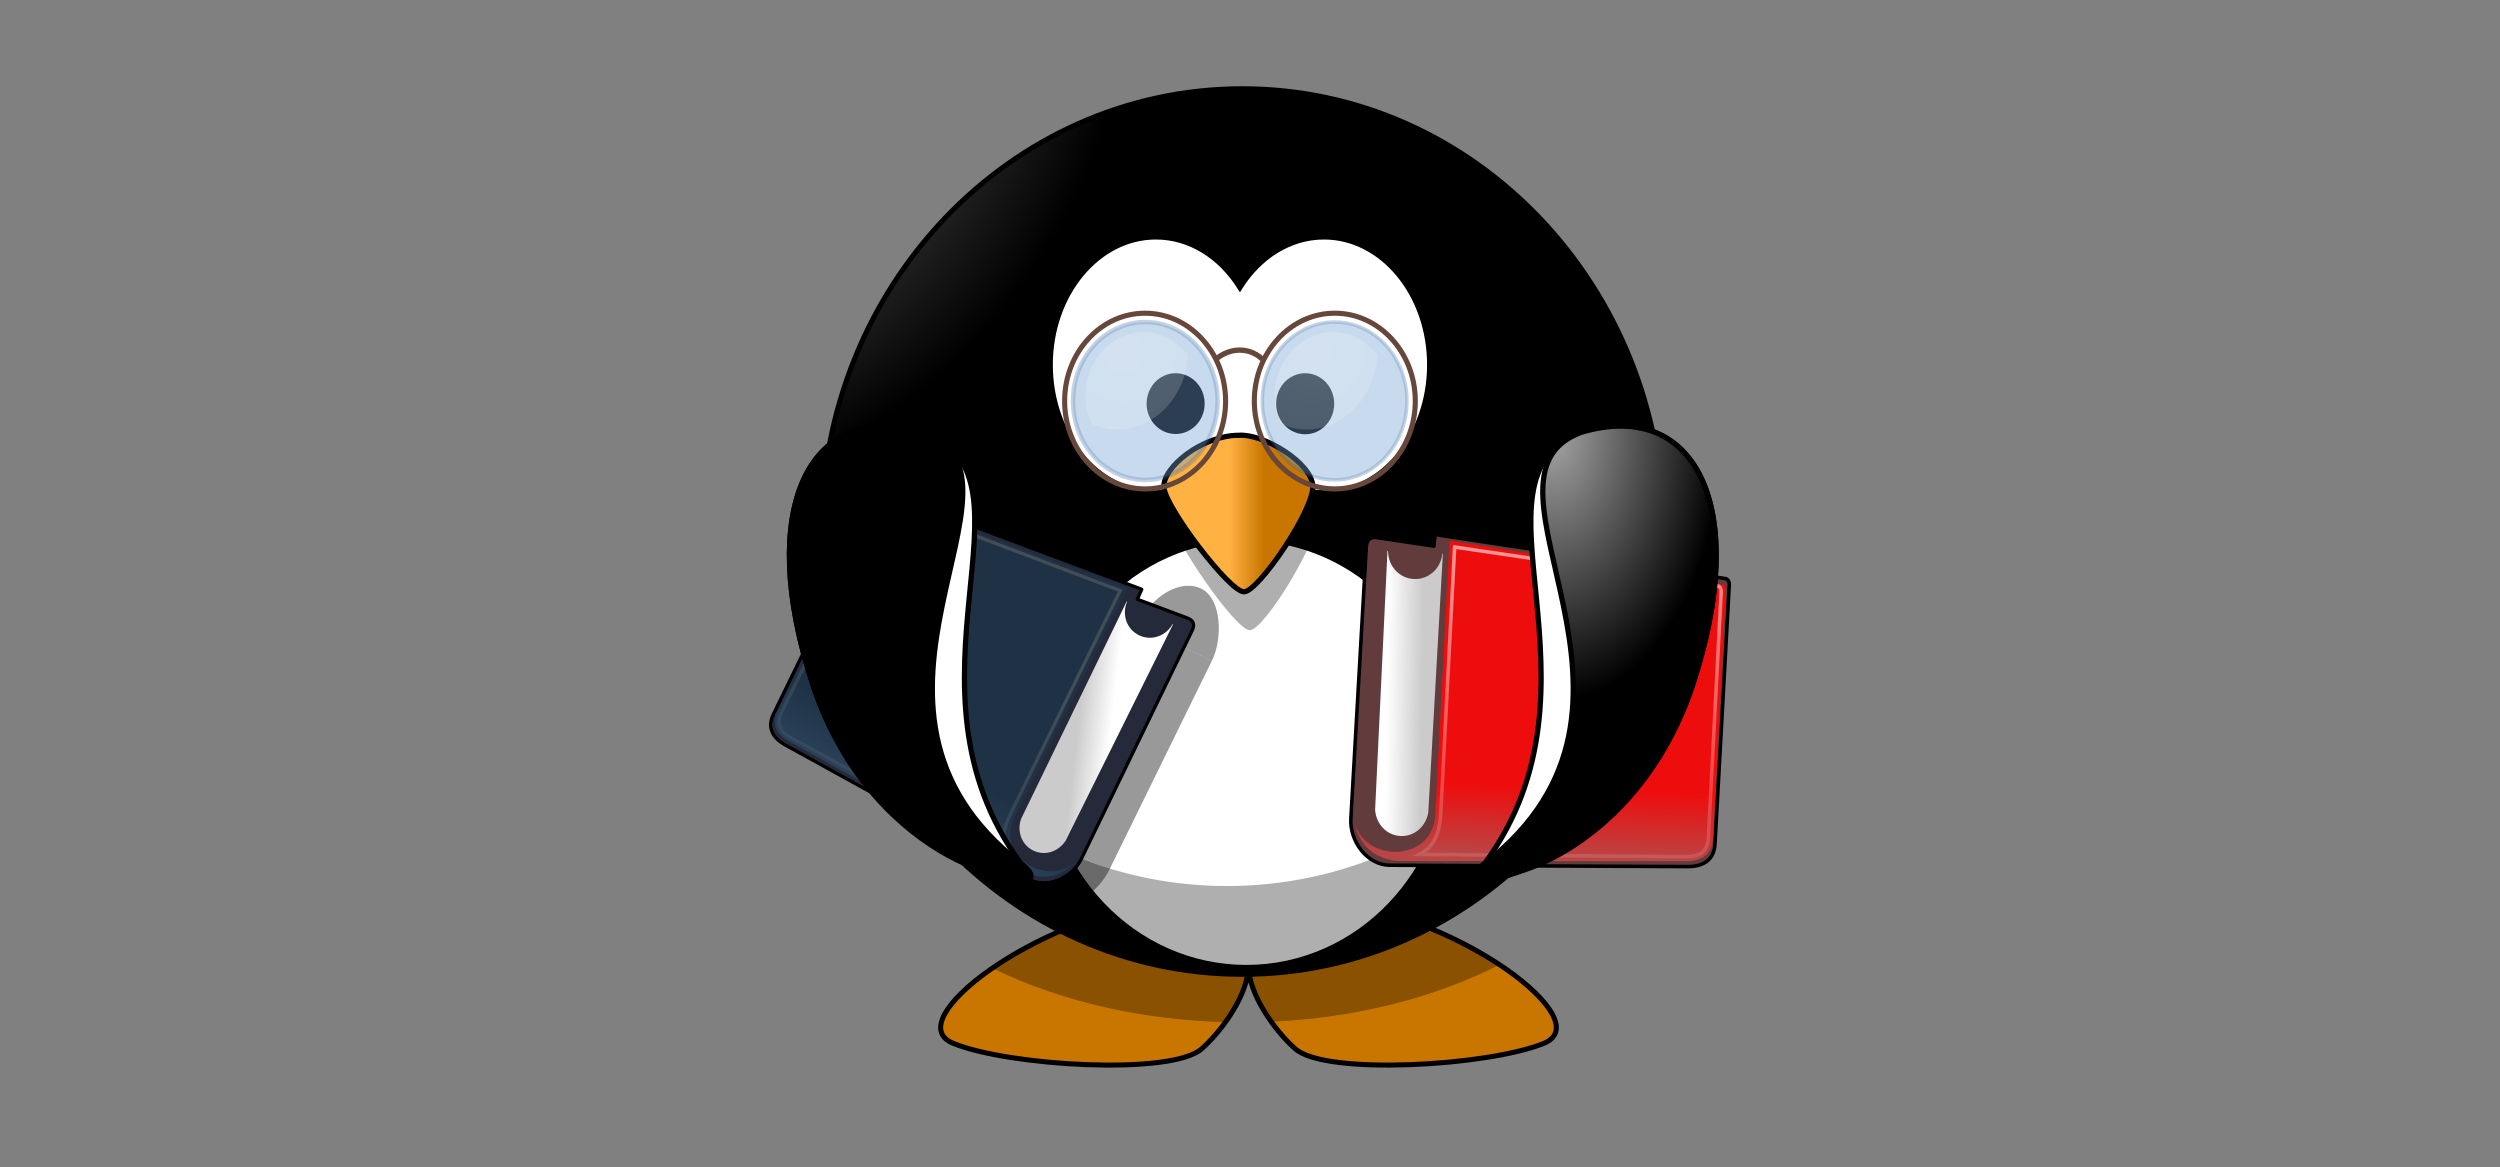 <?xml version="1.0" standalone="no"?><!-- Generator: Gravit.io --><svg xmlns="http://www.w3.org/2000/svg" xmlns:xlink="http://www.w3.org/1999/xlink" style="isolation:isolate" viewBox="0 0 754 352" width="754" height="352"><rect x="0" y="0" width="754" height="352" fill="#808080" stroke="none"/><defs><clipPath id="_clipPath_Am7FyX60IQ97LWuQdIrEhL4mVNLtbFeP"><rect width="754" height="352"/></clipPath></defs><g clip-path="url(#_clipPath_Am7FyX60IQ97LWuQdIrEhL4mVNLtbFeP)"><g id="Group"><g id="Group"><radialGradient id="_rgradient_31" fx="67.781%" fy="-1567.561%" cx="67.781%" cy="-1567.561%" r="63.847%" gradientTransform="matrix(-0 1 -1 -8.470329472543003e-22 0 0)"><stop offset="0%" stop-opacity="1" style="stop-color:rgb(255,177,66)"/><stop offset="88.68%" stop-opacity="1" style="stop-color:rgb(255,177,65)"/><stop offset="100%" stop-opacity="1" style="stop-color:rgb(200,118,0)"/></radialGradient><path d=" M 349.87 272.466 C 312.989 276.458 270.69 307.84 287.504 314.685 C 304.318 321.529 353.114 324.383 362.334 316.399 C 367.071 312.296 375.548 302.02 376.547 292.378 C 377.547 302.019 385.999 312.296 390.736 316.399 C 399.956 324.383 448.778 321.528 465.59 314.685 C 482.401 307.841 440.104 276.459 403.224 272.466 C 384.233 274.391 377.402 281.101 376.547 288.799 C 375.691 281.101 368.861 274.391 349.871 272.466 L 349.87 272.466 Z " fill-rule="evenodd" fill="url(#_rgradient_31)" vector-effect="non-scaling-stroke" stroke-width="1.515" stroke="rgb(0,0,0)" stroke-linejoin="miter" stroke-linecap="butt" stroke-miterlimit="4"/><path d=" M 349.877 272.491 C 331.776 274.45 312.387 283.008 299.304 292.025 C 319.117 301.66 343.343 307.599 369.602 308.282 C 372.968 303.626 375.982 297.918 376.553 292.403 C 377.12 297.866 380.064 303.524 383.384 308.156 C 409.213 307.006 432.938 300.779 452.245 290.966 C 439.209 282.343 420.627 274.375 403.23 272.491 C 384.239 274.416 377.408 281.126 376.553 288.824 C 375.697 281.126 368.867 274.416 349.877 272.491 L 349.877 272.491 Z " fill-rule="evenodd" fill="rgb(0,0,0)" fill-opacity="0.314"/></g><g id="Group"><radialGradient id="_rgradient_32" fx="17.101%" fy="-27.144%" cx="17.101%" cy="-27.144%" r="64.395%" gradientTransform="matrix(0 -1 1 -0 0 0)"><stop offset="0%" stop-opacity="1" style="stop-color:rgb(165,165,165)"/><stop offset="100%" stop-opacity="1" style="stop-color:rgb(0,0,0)"/></radialGradient><path d=" M 501.693 160.311 C 501.693 234.064 444.837 293.853 374.701 293.853 C 304.565 293.853 247.709 234.064 247.709 160.311 C 247.709 86.557 304.565 26.769 374.701 26.769 C 444.837 26.769 501.693 86.557 501.693 160.311 Z " fill="url(#_rgradient_32)" vector-effect="non-scaling-stroke" stroke-width="1.515" stroke="rgb(0,0,0)" stroke-linejoin="miter" stroke-linecap="round" stroke-miterlimit="4"/><path d=" M 437.455 227.069 C 437.455 262.823 409.893 291.807 375.893 291.807 C 341.893 291.807 314.331 262.823 314.331 227.069 C 314.331 191.316 341.893 162.332 375.893 162.332 C 409.893 162.332 437.455 191.316 437.455 227.069 Z " fill="rgb(255,255,255)" vector-effect="non-scaling-stroke" stroke-width="1.578" stroke="rgb(0,0,0)" stroke-linejoin="miter" stroke-linecap="round" stroke-miterlimit="4"/><path d=" M 496.679 123.181 C 496.937 126.653 497.086 130.15 497.086 133.692 C 497.086 207.403 440.174 267.226 370.078 267.226 C 312.232 267.226 263.41 226.485 248.103 170.818 C 253.21 239.619 307.952 293.843 374.68 293.843 C 444.776 293.843 501.688 234.02 501.688 160.308 C 501.688 147.427 499.921 134.969 496.679 123.182 L 496.679 123.181 Z " fill="rgb(0,0,0)" fill-opacity="0.314"/></g><g id="Group"><path d=" M 508.931 261.367 C 514.061 261.391 516.993 259.086 517.245 254.525 L 521.565 176.157 C 521.602 175.498 521.109 174.61 520.445 174.509 L 432.812 161.215 L 432.478 164.723 L 415.339 162.144 C 413.677 161.894 412.215 162.468 412.08 164.846 L 407.419 246.904 C 407.035 253.671 412.26 260.919 419.16 260.951 L 508.932 261.367 L 508.931 261.367 Z " fill="rgb(98,60,60)" vector-effect="non-scaling-stroke" stroke-width="1.073" stroke="rgb(0,0,0)" stroke-linejoin="round" stroke-linecap="round" stroke-miterlimit="4"/><linearGradient id="_lgradient_33" x1="17.56%" y1="47.927%" x2="69.462%" y2="50.516%"><stop offset="0%" stop-opacity="1" style="stop-color:rgb(255,255,255)"/><stop offset="100%" stop-opacity="1" style="stop-color:rgb(203,203,203)"/></linearGradient><path d=" M 435.167 167.043 L 430.772 245.035 C 430.081 249.17 426.65 252.358 422.363 252.135 C 418.077 251.912 414.995 248.385 414.737 244.2 L 418.463 166.174 L 418.63 166.184 C 418.608 170.62 421.922 174.395 426.398 174.628 C 430.874 174.861 434.561 171.45 435 167.036 L 435.167 167.046 L 435.167 167.043 Z " fill="url(#_lgradient_33)"/><linearGradient id="_lgradient_34" x1="104.309%" y1="99.957%" x2="105.253%" y2="78.972%"><stop offset="0%" stop-opacity="1" style="stop-color:rgb(187,68,68)"/><stop offset="100%" stop-opacity="1" style="stop-color:rgb(238,13,13)"/></linearGradient><path d=" M 516.629 252.862 C 516.391 257.424 513.565 259.77 508.603 259.73 L 422.443 259.684 C 414.203 259.502 409.792 254.13 408.727 248.753 C 412.494 260.339 432.246 259.86 432.903 245.657 L 437.201 163.076 L 519.465 176.235 C 520.105 176.338 520.568 177.225 520.534 177.882 L 516.631 252.861 L 516.629 252.862 Z " fill="url(#_lgradient_34)"/><linearGradient id="_lgradient_35" x1="43.019%" y1="-96.728%" x2="46.215%" y2="127.398%"><stop offset="0%" stop-opacity="1" style="stop-color:rgb(255,255,255)"/><stop offset="100%" stop-opacity="0" style="stop-color:rgb(255,255,255)"/></linearGradient><path d=" M 515.267 252.288 C 515.033 256.788 512.985 258.431 508.105 258.392 L 428.041 257.705 C 432.464 255.431 434.215 251.489 434.55 245.04 L 438.717 164.992 L 518.067 176.695 C 518.698 176.788 519.152 177.672 519.118 178.32 L 515.268 252.289 L 515.267 252.288 Z " fill="none" vector-effect="non-scaling-stroke" stroke-width="1.073" stroke="url(#_lgradient_35)" stroke-linejoin="miter" stroke-linecap="round" stroke-miterlimit="20"/></g><g id="Group"><g id="Group"><g opacity="0.402"><linearGradient id="_lgradient_36" x1="116.4%" y1="0%" x2="116.4%" y2="100%"><stop offset="0%" stop-opacity="1" style="stop-color:rgb(0,0,0)"/><stop offset="50%" stop-opacity="1" style="stop-color:rgb(0,0,0)"/><stop offset="100%" stop-opacity="1" style="stop-color:rgb(0,0,0)"/></linearGradient><path d=" M 312.133 251.509 L 343.137 188.342 L 365.492 199.318 L 334.489 262.486 L 312.133 251.509 Z " fill="url(#_lgradient_36)"/></g><g opacity="0.402"><radialGradient id="_rgradient_33" fx="2.461%" fy="49.41%" cx="2.461%" cy="49.41%" r="294.861%"><stop offset="0%" stop-opacity="1" style="stop-color:rgb(0,0,0)"/><stop offset="100%" stop-opacity="1" style="stop-color:rgb(0,0,0)"/></radialGradient><path d=" M 343.14 188.338 L 365.494 199.314 C 368.842 192.598 368.479 180.568 362.309 177.538 C 356.139 174.509 347.444 179.569 343.14 188.338 Z " fill="url(#_rgradient_33)"/></g><g opacity="0.402"><radialGradient id="_rgradient_34" fx="97.562%" fy="49.41%" cx="97.562%" cy="49.41%" r="294.861%"><stop offset="0%" stop-opacity="1" style="stop-color:rgb(0,0,0)"/><stop offset="100%" stop-opacity="1" style="stop-color:rgb(0,0,0)"/></radialGradient><path d=" M 312.134 251.51 L 334.488 262.486 C 331.224 269.243 321.486 276.314 315.316 273.284 C 309.145 270.255 307.83 260.279 312.134 251.51 L 312.134 251.51 Z " fill="url(#_rgradient_34)"/></g></g><g opacity="0.48"><linearGradient id="_lgradient_37" x1="0%" y1="826.67%" x2="73.42%" y2="826.67%"><stop offset="0%" stop-opacity="1" style="stop-color:rgb(0,0,0)"/><stop offset="100%" stop-opacity="1" style="stop-color:rgb(255,255,255)"/></linearGradient><path d=" M 238.374 213.092 L 240.574 208.613 L 305.664 243.522 L 303.464 248.001 L 238.374 213.092 Z " fill="url(#_lgradient_37)"/></g><path d=" M 236.921 224.742 C 232.732 222.433 231.39 219.226 233.256 215.398 L 265.303 149.625 C 265.573 149.072 266.377 148.571 266.963 148.791 L 344.353 177.734 L 343.034 180.742 L 358.16 186.421 C 359.627 186.971 360.557 188.102 359.588 190.1 L 326.144 259.034 C 323.386 264.719 315.842 268.249 310.209 265.143 L 236.92 224.741 L 236.921 224.742 Z " fill="rgb(36,42,58)" vector-effect="non-scaling-stroke" stroke-width="1.001" stroke="rgb(0,0,0)" stroke-linejoin="round" stroke-linecap="round" stroke-miterlimit="4"/><linearGradient id="_lgradient_38" x1="39.001%" y1="49.414%" x2="59.83%" y2="53.369%"><stop offset="0%" stop-opacity="1" style="stop-color:rgb(203,203,203)"/><stop offset="100%" stop-opacity="1" style="stop-color:rgb(255,255,255)"/></linearGradient><path d=" M 339.794 181.42 L 307.979 246.921 C 306.666 250.602 308.013 254.755 311.605 256.518 C 315.196 258.282 319.306 256.809 321.416 253.519 L 353.79 188.292 L 353.65 188.224 C 351.654 191.845 347.244 193.416 343.493 191.574 C 339.742 189.732 338.288 185.282 339.933 181.488 L 339.793 181.419 L 339.794 181.42 Z " fill="url(#_lgradient_38)"/><linearGradient id="_lgradient_39" x1="-8.783%" y1="57.411%" x2="-0.931%" y2="42.476%"><stop offset="0%" stop-opacity="1" style="stop-color:rgb(43,67,92)"/><stop offset="100%" stop-opacity="1" style="stop-color:rgb(31,50,69)"/></linearGradient><path d=" M 234.52 214.326 C 232.643 218.149 233.879 221.342 237.938 223.561 L 308.118 262.626 C 314.91 266.217 320.94 263.845 324.247 259.95 C 315.922 267.674 300.056 258.32 305.966 246.457 L 339.942 177.263 L 266.985 150.646 C 266.418 150.439 265.638 150.952 265.368 151.502 L 234.518 214.328 L 234.52 214.326 Z " fill="url(#_lgradient_39)"/><linearGradient id="_lgradient_40" x1="22.632%" y1="102.143%" x2="117.285%" y2="-56.121%"><stop offset="0%" stop-opacity="0" style="stop-color:rgb(169,169,169)"/><stop offset="100%" stop-opacity="1" style="stop-color:rgb(40,40,40)"/></linearGradient><path d=" M 235.881 214.477 C 234.029 218.248 234.951 220.515 238.943 222.699 L 304.449 258.474 C 301.878 254.617 302.244 250.611 304.897 245.207 L 337.833 178.134 L 267.909 151.654 C 267.353 151.443 266.583 151.956 266.316 152.499 L 235.882 214.478 L 235.881 214.477 Z " fill="none" vector-effect="non-scaling-stroke" stroke-width="1.001" stroke="url(#_lgradient_40)" stroke-linejoin="miter" stroke-linecap="round" stroke-miterlimit="20"/></g><g id="Group"><path d=" M 348.625 71.448 C 331.034 71.448 316.746 88.735 316.746 110.035 C 316.746 131.335 331.033 148.622 348.625 148.622 C 358.962 148.622 368.136 142.645 373.96 133.399 C 379.783 142.652 388.976 148.622 399.318 148.622 C 416.909 148.622 431.196 131.335 431.196 110.035 C 431.196 88.735 416.909 71.448 399.318 71.448 C 388.977 71.448 379.783 77.42 373.96 86.671 C 368.136 77.427 358.961 71.448 348.625 71.448 L 348.625 71.448 Z " fill="rgb(255,255,255)" vector-effect="non-scaling-stroke" stroke-width="1.578" stroke="rgb(0,0,0)" stroke-linejoin="miter" stroke-linecap="round" stroke-miterlimit="4"/><path d=" M 375.482 138.008 C 364.377 138.008 352.306 148.644 352.789 155.361 C 353.272 162.077 372.586 190.064 376.931 190.064 C 381.276 190.064 398.175 162.635 397.692 154.799 C 397.209 146.962 382.725 137.446 375.482 138.006 L 375.482 138.008 Z " fill-rule="evenodd" fill="rgb(0,0,0)" fill-opacity="0.314"/><linearGradient id="_lgradient_41" x1="44.098%" y1="-1721.172%" x2="66.689%" y2="-1721.172%"><stop offset="0%" stop-opacity="1" style="stop-color:rgb(255,177,66)"/><stop offset="100%" stop-opacity="1" style="stop-color:rgb(200,118,0)"/></linearGradient><path d=" M 373.729 131.275 C 362.623 131.275 350.553 140.923 351.036 147.015 C 351.519 153.108 370.832 178.496 375.177 178.496 C 379.522 178.496 396.422 153.617 395.939 146.508 C 395.456 139.399 380.971 130.768 373.729 131.276 L 373.729 131.275 Z " fill-rule="evenodd" fill="url(#_lgradient_41)" vector-effect="non-scaling-stroke" stroke-width="1.578" stroke="rgb(0,0,0)" stroke-linejoin="miter" stroke-linecap="butt" stroke-miterlimit="4"/><path d=" M 362.538 121.77 C 362.515 126.379 358.955 130.103 354.572 130.103 C 350.189 130.103 346.629 126.379 346.605 121.77 C 346.589 118.766 348.104 115.984 350.576 114.477 C 353.047 112.97 356.096 112.97 358.568 114.477 C 361.039 115.984 362.554 118.766 362.538 121.77 L 362.538 121.77 Z " fill="rgb(0,0,0)" vector-effect="non-scaling-stroke" stroke-width="1.578" stroke="rgb(0,0,0)" stroke-linejoin="miter" stroke-linecap="round" stroke-miterlimit="4"/><path d=" M 401.606 121.77 C 401.621 124.774 400.106 127.557 397.635 129.064 C 395.164 130.57 392.114 130.57 389.643 129.064 C 387.172 127.557 385.657 124.774 385.672 121.77 C 385.657 118.766 387.172 115.984 389.643 114.477 C 392.114 112.97 395.164 112.97 397.635 114.477 C 400.106 115.984 401.621 118.766 401.606 121.77 L 401.606 121.77 Z " fill="rgb(0,0,0)" vector-effect="non-scaling-stroke" stroke-width="1.578" stroke="rgb(0,0,0)" stroke-linejoin="miter" stroke-linecap="round" stroke-miterlimit="4"/></g><g id="Group"><path d=" M 278.919 130.434 C 315.821 144.387 268.056 206.366 307.926 260.444 C 315.296 270.439 263.541 262.13 245.245 206.74 C 227.452 152.872 244.376 120.003 278.919 130.434 Z " fill-rule="evenodd" fill="rgb(255,255,255)" vector-effect="non-scaling-stroke" stroke-width="1.578" stroke="rgb(0,0,0)" stroke-linejoin="miter" stroke-linecap="butt" stroke-miterlimit="4"/><radialGradient id="_rgradient_35" fx="39.101%" fy="-50.556%" cx="39.101%" cy="-50.556%" r="52.253%" gradientTransform="matrix(0 -1 1 0 0 0)"><stop offset="0%" stop-opacity="1" style="stop-color:rgb(165,165,165)"/><stop offset="100%" stop-opacity="1" style="stop-color:rgb(0,0,0)"/></radialGradient><path d=" M 278.919 130.434 C 315.821 144.387 246.255 212.802 307.926 260.444 C 325.28 273.85 263.541 262.13 245.245 206.74 C 227.452 152.872 244.376 120.003 278.919 130.434 Z " fill-rule="evenodd" fill="url(#_rgradient_35)" vector-effect="non-scaling-stroke" stroke-width="1.578" stroke="rgb(0,0,0)" stroke-linejoin="miter" stroke-linecap="butt" stroke-miterlimit="4"/></g><g id="Group"><path d=" M 476.765 130.434 C 439.863 144.387 487.628 206.366 447.758 260.444 C 440.389 270.439 492.143 262.13 510.44 206.74 C 528.233 152.872 511.308 120.003 476.765 130.434 L 476.765 130.434 Z " fill-rule="evenodd" fill="rgb(255,255,255)" vector-effect="non-scaling-stroke" stroke-width="1.578" stroke="rgb(0,0,0)" stroke-linejoin="miter" stroke-linecap="butt" stroke-miterlimit="4"/><radialGradient id="_rgradient_36" fx="7.153%" fy="-38.72%" cx="7.153%" cy="-38.72%" r="52.253%" gradientTransform="matrix(0 1 -1 0 0 0)"><stop offset="0%" stop-opacity="1" style="stop-color:rgb(165,165,165)"/><stop offset="100%" stop-opacity="1" style="stop-color:rgb(0,0,0)"/></radialGradient><path d=" M 476.765 130.434 C 439.863 144.387 509.43 212.802 447.758 260.444 C 430.404 273.85 492.143 262.13 510.44 206.74 C 528.233 152.872 511.308 120.003 476.765 130.434 L 476.765 130.434 Z " fill-rule="evenodd" fill="url(#_rgradient_36)" vector-effect="non-scaling-stroke" stroke-width="1.578" stroke="rgb(0,0,0)" stroke-linejoin="miter" stroke-linecap="butt" stroke-miterlimit="4"/></g><g id="Group"><path d=" M 366.909 108.188 C 370.983 104.821 376.643 104.629 380.579 108.188" fill="none" vector-effect="non-scaling-stroke" stroke-width="1.604" stroke="rgb(103,71,59)" stroke-linejoin="round" stroke-linecap="round" stroke-miterlimit="4"/><g id="Group"><path d=" M 426.852 120.959 C 426.852 135.593 415.984 147.457 402.577 147.457 C 389.171 147.457 378.303 135.593 378.303 120.959 C 378.303 106.324 389.171 94.46 402.577 94.46 C 415.984 94.46 426.852 106.324 426.852 120.959 Z " fill="none" vector-effect="non-scaling-stroke" stroke-width="1.539" stroke="rgb(103,71,59)" stroke-linejoin="round" stroke-linecap="round" stroke-miterlimit="4"/><g opacity="0.577"><radialGradient id="_rgradient_37" fx="1824.1%" fy="2181.8%" cx="1824.1%" cy="2181.8%" r="830.85%"><stop offset="0%" stop-opacity="0.208" style="stop-color:rgb(114,159,207)"/><stop offset="100%" stop-opacity="0.676" style="stop-color:rgb(114,159,207)"/></radialGradient><path d=" M 424.33 120.927 C 424.33 134.074 414.567 144.731 402.523 144.731 C 390.48 144.731 380.716 134.074 380.716 120.927 C 380.716 107.78 390.48 97.123 402.523 97.123 C 414.567 97.123 424.33 107.78 424.33 120.927 Z " fill-rule="evenodd" fill="url(#_rgradient_37)" vector-effect="non-scaling-stroke" stroke-width="1.068" stroke="rgb(48,99,163)" stroke-opacity="0.494" stroke-linejoin="miter" stroke-linecap="round" stroke-miterlimit="10"/></g><g opacity="0.2"><radialGradient id="_rgradient_38" fx="37.378%" fy="21.682%" cx="37.378%" cy="21.682%" r="298.232%"><stop offset="0%" stop-opacity="1" style="stop-color:rgb(255,255,255)"/><stop offset="100%" stop-opacity="0.248" style="stop-color:rgb(255,255,255)"/></radialGradient><path d=" M 402.112 100.142 C 392.339 100.142 384.426 108.781 384.426 119.448 C 384.426 122.529 385.215 125.363 386.391 127.949 C 388.742 128.895 391.238 129.538 393.888 129.538 C 405.469 129.538 414.718 119.579 415.432 107.133 C 412.183 102.943 407.531 100.141 402.112 100.141 L 402.112 100.142 Z " fill-rule="evenodd" fill="url(#_rgradient_38)"/></g></g><path d=" M 369.641 120.962 C 369.641 135.597 358.773 147.461 345.366 147.461 C 331.96 147.461 321.091 135.597 321.091 120.962 C 321.091 106.328 331.96 94.464 345.366 94.464 C 358.773 94.464 369.641 106.328 369.641 120.962 Z " fill="none" vector-effect="non-scaling-stroke" stroke-width="1.539" stroke="rgb(103,71,59)" stroke-linejoin="round" stroke-linecap="round" stroke-miterlimit="4"/><g opacity="0.577"><radialGradient id="_rgradient_39" fx="1824.1%" fy="2181.8%" cx="1824.1%" cy="2181.8%" r="830.85%"><stop offset="0%" stop-opacity="0.208" style="stop-color:rgb(114,159,207)"/><stop offset="100%" stop-opacity="0.676" style="stop-color:rgb(114,159,207)"/></radialGradient><path d=" M 367.223 120.93 C 367.223 134.077 357.46 144.735 345.417 144.735 C 333.373 144.735 323.61 134.077 323.61 120.93 C 323.61 107.784 333.373 97.126 345.417 97.126 C 357.46 97.126 367.223 107.784 367.223 120.93 Z " fill-rule="evenodd" fill="url(#_rgradient_39)" vector-effect="non-scaling-stroke" stroke-width="1.365" stroke="rgb(48,99,163)" stroke-opacity="0.494" stroke-linejoin="miter" stroke-linecap="round" stroke-miterlimit="10"/></g><g opacity="0.2"><radialGradient id="_rgradient_40" fx="37.362%" fy="21.74%" cx="37.362%" cy="21.74%" r="298.232%"><stop offset="0%" stop-opacity="1" style="stop-color:rgb(255,255,255)"/><stop offset="100%" stop-opacity="0.248" style="stop-color:rgb(255,255,255)"/></radialGradient><path d=" M 345.005 100.129 C 335.233 100.129 327.32 108.767 327.32 119.434 C 327.32 122.515 328.109 125.35 329.285 127.936 C 331.635 128.881 334.132 129.525 336.782 129.525 C 348.362 129.525 357.611 119.565 358.325 107.119 C 355.077 102.929 350.424 100.128 345.006 100.128 L 345.005 100.129 Z " fill-rule="evenodd" fill="url(#_rgradient_40)"/></g></g></g></g></svg>